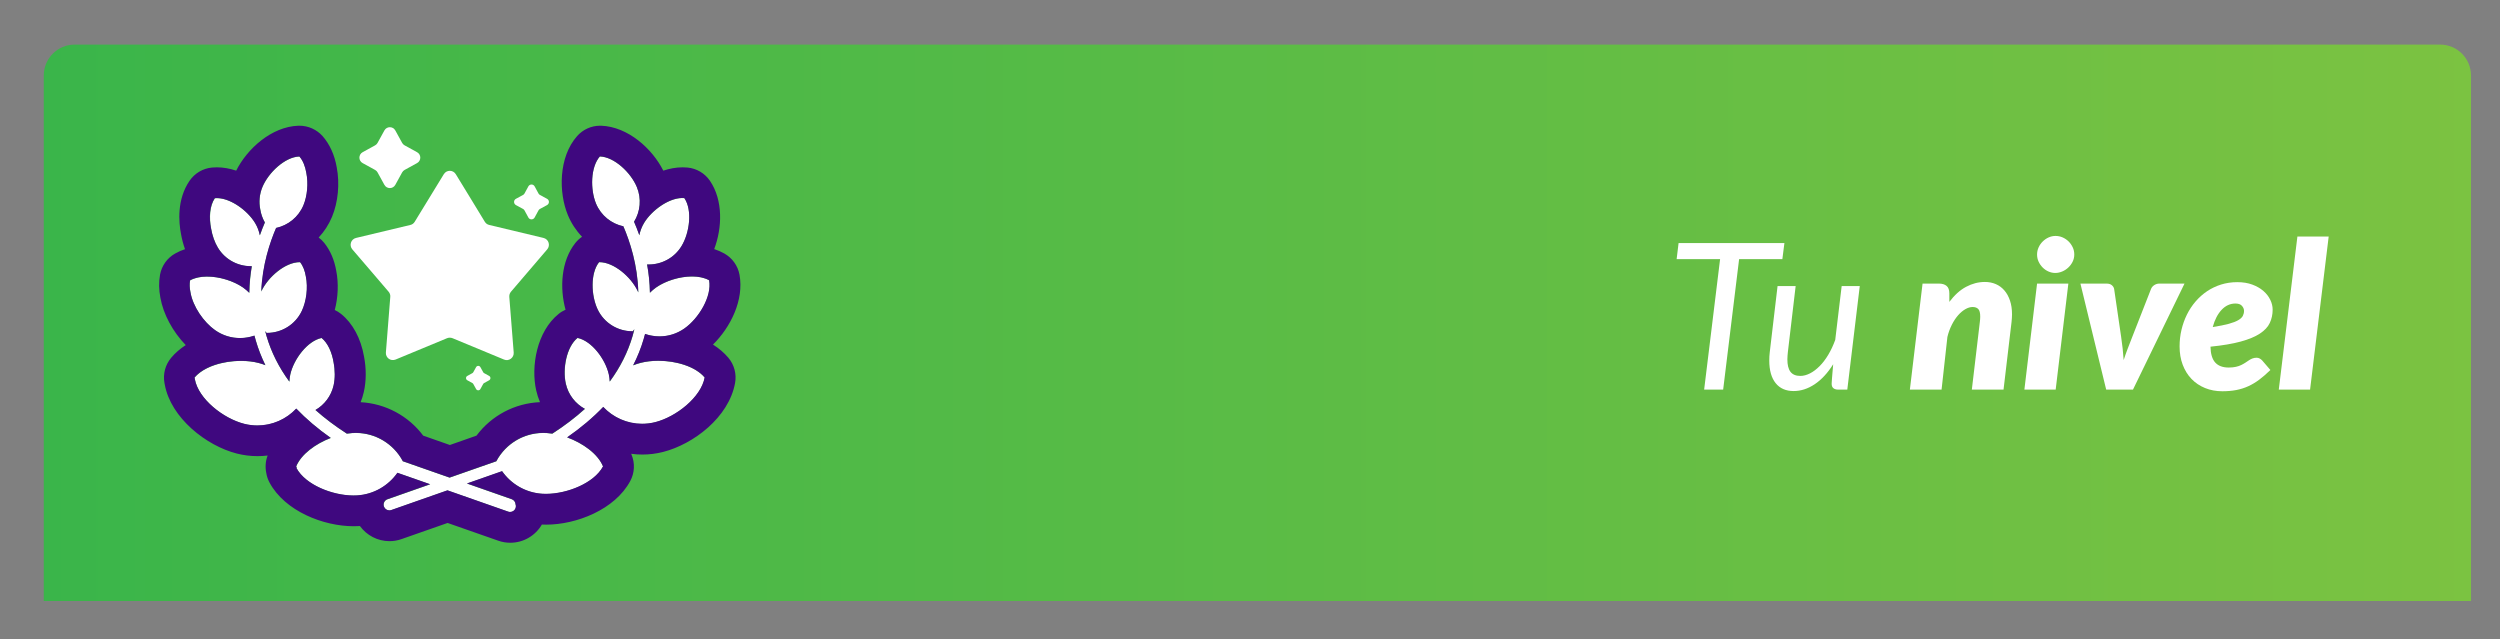 <?xml version="1.0" encoding="utf-8"?>
<!-- Generator: Adobe Illustrator 24.1.3, SVG Export Plug-In . SVG Version: 6.00 Build 0)  -->
<svg version="1.1" id="Layer_1" xmlns="http://www.w3.org/2000/svg" xmlns:xlink="http://www.w3.org/1999/xlink" x="0px" y="0px"
	 viewBox="0 0 489 125" style="enable-background:new 0 0 489 125;" xml:space="preserve">
<rect x="0" y="0" width="489" height="125" fill="#808080" stroke="none"/>
<style type="text/css">
	.st0{fill:url(#SVGID_1_);}
	.st1{fill:#FFFFFF;}
	.st2{fill:#3F087F;}
</style>
<linearGradient id="SVGID_1_" gradientUnits="userSpaceOnUse" x1="0.98" y1="63.143" x2="604.174" y2="63.143">
	<stop  offset="0" style="stop-color:#39B54A"/>
	<stop  offset="1" style="stop-color:#8CC63F"/>
</linearGradient>
<path class="st0" d="M483.33,117.56H8.56V14.77c0-3.34,2.71-6.05,6.05-6.05h462.67c3.34,0,6.05,2.71,6.05,6.05V117.56z"/>
<g>
	<g>
		<path class="st1" d="M349.03,47.55l-0.4,3.14h-8.46l-3.12,25.52h-3.72l3.12-25.52h-8.5l0.38-3.14H349.03z"/>
		<path class="st1" d="M351.23,55.95l-1.52,12.88c-0.03,0.27-0.05,0.52-0.07,0.76c-0.02,0.24-0.03,0.47-0.03,0.7
			c0,1.09,0.2,1.91,0.61,2.44c0.41,0.53,1.05,0.8,1.93,0.8c0.61,0,1.24-0.17,1.89-0.5s1.27-0.81,1.88-1.42s1.17-1.35,1.69-2.22
			c0.52-0.87,0.97-1.83,1.36-2.9l1.26-10.54h3.54l-2.44,20.26h-1.76c-0.41,0-0.73-0.09-0.96-0.28c-0.23-0.19-0.34-0.47-0.34-0.86
			c0-0.01,0.01-0.13,0.02-0.36s0.03-0.47,0.05-0.74c0.02-0.27,0.04-0.51,0.06-0.74c0.02-0.23,0.03-0.35,0.03-0.36l0.14-1.62
			c-1.08,1.72-2.29,3.02-3.62,3.91s-2.71,1.33-4.12,1.33c-1.51,0-2.68-0.51-3.51-1.54c-0.83-1.03-1.25-2.5-1.25-4.42
			c0-0.27,0.01-0.54,0.02-0.82c0.01-0.28,0.04-0.57,0.08-0.88l1.52-12.88H351.23z"/>
		<path class="st1" d="M385.69,76.21l1.56-13.18c0.03-0.21,0.05-0.41,0.06-0.59c0.01-0.18,0.02-0.35,0.02-0.51
			c0-0.71-0.12-1.2-0.37-1.47c-0.25-0.27-0.62-0.41-1.11-0.41c-0.45,0-0.93,0.14-1.42,0.42c-0.49,0.28-0.96,0.67-1.41,1.18
			c-0.45,0.51-0.86,1.12-1.23,1.85s-0.67,1.53-0.88,2.41l-1.14,10.3h-6.2l2.48-20.74h3.2c0.64,0,1.14,0.15,1.5,0.45
			c0.36,0.3,0.54,0.79,0.54,1.47v1.66c1-1.33,2.09-2.32,3.28-2.95c1.19-0.63,2.41-0.95,3.68-0.95c0.77,0,1.48,0.14,2.13,0.42
			c0.65,0.28,1.2,0.69,1.67,1.23c0.47,0.54,0.83,1.2,1.1,1.99s0.4,1.69,0.4,2.72c0,0.24-0.01,0.49-0.03,0.74
			c-0.02,0.25-0.04,0.51-0.07,0.78l-1.56,13.18H385.69z"/>
		<path class="st1" d="M404.57,55.47l-2.48,20.74h-6.12l2.48-20.74H404.57z M405.73,49.79c0,0.49-0.11,0.96-0.32,1.39
			c-0.21,0.43-0.49,0.81-0.84,1.14c-0.35,0.33-0.74,0.59-1.19,0.78c-0.45,0.19-0.9,0.29-1.37,0.29c-0.47,0-0.91-0.1-1.34-0.29
			c-0.43-0.19-0.8-0.45-1.13-0.78c-0.33-0.33-0.59-0.71-0.79-1.14c-0.2-0.43-0.3-0.9-0.3-1.39s0.1-0.96,0.3-1.4
			c0.2-0.44,0.47-0.83,0.81-1.16c0.34-0.33,0.72-0.6,1.15-0.79s0.87-0.29,1.34-0.29c0.48,0,0.94,0.09,1.38,0.28
			c0.44,0.19,0.83,0.45,1.17,0.78s0.61,0.72,0.82,1.16C405.63,48.81,405.73,49.28,405.73,49.79z"/>
		<path class="st1" d="M406.93,55.47h5.12c0.43,0,0.77,0.1,1.02,0.31c0.25,0.21,0.41,0.46,0.46,0.77l1.36,9.3
			c0.12,0.79,0.22,1.56,0.3,2.31s0.15,1.51,0.2,2.27c0.24-0.75,0.5-1.49,0.79-2.24c0.29-0.75,0.59-1.53,0.91-2.34l3.64-9.3
			c0.12-0.32,0.33-0.58,0.64-0.78c0.31-0.2,0.64-0.3,1-0.3h4.92l-10.08,20.74h-5.24L406.93,55.47z"/>
		<path class="st1" d="M444.53,60.57c0,0.95-0.19,1.81-0.56,2.6c-0.37,0.79-1.02,1.48-1.95,2.09c-0.93,0.61-2.17,1.12-3.74,1.55
			c-1.57,0.43-3.54,0.76-5.91,1c0.03,1.41,0.34,2.45,0.93,3.1c0.59,0.65,1.47,0.98,2.63,0.98c0.55,0,1.02-0.05,1.42-0.14
			c0.4-0.09,0.75-0.21,1.05-0.36c0.3-0.15,0.57-0.3,0.81-0.46s0.47-0.31,0.69-0.46c0.22-0.15,0.45-0.27,0.69-0.36
			c0.24-0.09,0.51-0.14,0.82-0.14c0.2,0,0.39,0.05,0.58,0.15c0.19,0.1,0.35,0.23,0.5,0.39l1.6,1.86c-0.73,0.72-1.45,1.34-2.15,1.87
			c-0.7,0.53-1.42,0.96-2.16,1.3c-0.74,0.34-1.53,0.59-2.36,0.75s-1.74,0.24-2.73,0.24c-1.23,0-2.35-0.21-3.38-0.63
			c-1.03-0.42-1.91-1.01-2.65-1.78s-1.31-1.69-1.72-2.77c-0.41-1.08-0.61-2.28-0.61-3.6c0-1.11,0.12-2.19,0.37-3.24
			c0.25-1.05,0.6-2.04,1.06-2.97s1.02-1.78,1.69-2.56c0.67-0.78,1.42-1.45,2.25-2.01c0.83-0.56,1.75-1,2.74-1.31
			c0.99-0.31,2.05-0.47,3.17-0.47c1.11,0,2.09,0.16,2.95,0.48c0.86,0.32,1.58,0.74,2.17,1.25c0.59,0.51,1.03,1.09,1.34,1.73
			C444.38,59.29,444.53,59.93,444.53,60.57z M437.25,59.37c-1.03,0-1.93,0.41-2.7,1.23c-0.77,0.82-1.35,1.94-1.74,3.37
			c1.29-0.2,2.34-0.41,3.14-0.63s1.42-0.46,1.86-0.72c0.44-0.26,0.74-0.54,0.89-0.84c0.15-0.3,0.23-0.62,0.23-0.97
			c0-0.35-0.13-0.67-0.4-0.98C438.26,59.52,437.84,59.37,437.25,59.37z"/>
		<path class="st1" d="M445.73,76.21l3.64-29.94h6.12l-3.64,29.94H445.73z"/>
	</g>
</g>
<g>
	<path class="st1" d="M125.34,70.98c-0.51,0.13-1,0.3-1.48,0.49c0.85-1.67,1.54-3.39,2.06-5.16c0.1-0.33,0.18-0.65,0.27-0.98
		c2.49,0.87,5.34,0.57,7.67-1.05c2.82-1.97,5.44-6.28,4.86-9.45c-2.75-1.53-7.62-0.52-10.38,1.41c-0.44,0.31-0.84,0.66-1.21,1.03
		c-0.03-1.95-0.23-3.81-0.55-5.53c2.65,0.11,5.28-1.18,6.74-3.61c1.57-2.59,2.14-7.02,0.54-9.37c-2.77-0.25-6.34,2.31-7.87,4.85
		c-0.46,0.76-0.77,1.58-0.93,2.41c-0.34-0.98-0.7-1.86-1.03-2.63c1.21-1.98,1.49-4.49,0.54-6.8c-1.16-2.8-4.39-5.88-7.23-5.98
		c-1.84,2.08-1.89,6.47-0.75,9.22c0.98,2.36,3.03,3.95,5.35,4.45c1.26,2.92,2.8,7.55,2.92,12.92c-0.04-0.11-0.09-0.21-0.14-0.31
		c-1.3-2.74-4.68-5.65-7.53-5.6c-1.73,2.18-1.55,6.56-0.28,9.24c1.3,2.74,4.05,4.32,6.9,4.28c0.1-0.13,0.2-0.26,0.29-0.4
		c-0.1,0.44-0.22,0.88-0.35,1.32c-0.93,3.16-2.42,6.13-4.47,8.92c-0.02-0.47-0.07-0.94-0.18-1.42c-0.67-2.96-3.33-6.54-6.12-7.12
		c-2.17,1.74-2.95,6.06-2.29,8.96c0.5,2.19,1.9,3.93,3.73,4.92c-1.88,1.7-4,3.31-6.37,4.84c-0.38-0.06-0.74-0.1-1.1-0.12
		c-4.2-0.26-7.97,2-9.84,5.48c0,0.01,0.01,0.02,0.01,0.03l-9.17,3.21l-9.17-3.21c0-0.01,0.01-0.02,0.01-0.03
		c-1.87-3.48-5.64-5.74-9.84-5.48c-0.36,0.02-0.73,0.07-1.1,0.12c-2.27-1.46-4.32-3-6.14-4.62c1.74-1.01,3.07-2.71,3.55-4.82
		c0.31-1.34,0.3-2.99-0.01-4.54c-0.33-1.92-1.11-3.74-2.34-4.73c-2.79,0.58-5.45,4.16-6.12,7.12c-0.11,0.48-0.16,0.95-0.18,1.42
		c-2.05-2.79-3.55-5.76-4.47-8.92c-0.09-0.32-0.18-0.64-0.26-0.97c0.09,0.12,0.17,0.24,0.26,0.36c2.85,0.04,5.59-1.54,6.9-4.28
		c0.89-1.86,1.25-4.55,0.8-6.75c-0.18-1.09-0.55-2.07-1.13-2.81c-2.85-0.04-6.22,2.87-7.53,5.6c-0.02,0.05-0.04,0.1-0.06,0.15
		c0.2-5.17,1.68-9.6,2.9-12.44c2.32-0.5,4.37-2.09,5.35-4.45c0.74-1.78,0.98-4.24,0.56-6.33c-0.21-1.26-0.65-2.4-1.36-3.2
		c-2.84,0.1-6.07,3.18-7.23,5.98c-0.6,1.44-0.71,2.95-0.42,4.37c0.14,0.9,0.45,1.77,0.9,2.56c-0.32,0.74-0.65,1.58-0.98,2.51
		c-0.17-0.83-0.47-1.64-0.93-2.41c-1.54-2.54-5.1-5.1-7.87-4.85c-1.01,1.49-1.15,3.8-0.73,5.95c0.23,1.37,0.7,2.69,1.33,3.73
		c1.45,2.39,4.02,3.69,6.63,3.62c-0.28,1.63-0.46,3.38-0.49,5.21c-0.37-0.37-0.77-0.72-1.21-1.03c-2.76-1.93-7.63-2.94-10.38-1.41
		c-0.13,0.72-0.1,1.5,0.07,2.3c0.46,2.8,2.59,5.89,4.85,7.46c2.33,1.62,5.18,1.92,7.67,1.05c0.08,0.33,0.17,0.65,0.27,0.98
		c0.48,1.65,1.11,3.25,1.87,4.8c-0.43-0.18-0.88-0.33-1.35-0.44c-3.99-1.02-10.02-0.08-12.51,2.87c0.02,0.1,0.04,0.2,0.07,0.3
		c0,0-0.01,0.01-0.01,0.01c0.71,3.89,5.58,7.7,9.66,8.74c3.81,0.97,7.67-0.3,10.18-2.98c1.95,2.03,4.2,3.94,6.75,5.74
		c-2.98,1.15-5.78,3.18-6.77,5.58c0.03,0.06,0.07,0.13,0.11,0.19c-0.02,0.04-0.04,0.08-0.05,0.12c1.87,3.48,7.68,5.61,11.88,5.35
		c3.29-0.21,6.12-1.92,7.87-4.42l6.4,2.24l-8.35,2.93c-0.59,0.21-0.89,0.85-0.69,1.43c0.16,0.46,0.6,0.75,1.06,0.75
		c0.12,0,0.25-0.02,0.37-0.06l11-3.86l11.89,4.17c0.12,0.04,0.25,0.06,0.37,0.06c0.46,0,0.9-0.29,1.06-0.75
		c0.09-0.24,0.08-0.5,0-0.73c-0.02-0.45-0.3-0.86-0.75-1.02l-8.76-3.07l6.87-2.41c1.76,2.5,4.59,4.21,7.87,4.42
		c4.2,0.26,10.01-1.87,11.88-5.35c-1.02-2.48-3.95-4.55-7.02-5.68c2.68-1.86,5.04-3.85,7.06-5.96c2.51,2.68,6.37,3.95,10.18,2.98
		c4.08-1.04,8.95-4.85,9.66-8.74C135.35,70.89,129.33,69.96,125.34,70.98z"/>
	<path class="st2" d="M117.33,30.59c2.84,0.1,6.07,3.18,7.23,5.98c0.96,2.31,0.68,4.82-0.54,6.8c0.34,0.77,0.69,1.66,1.03,2.63
		c0.17-0.83,0.47-1.64,0.93-2.41c1.47-2.42,4.78-4.87,7.49-4.87c0.13,0,0.26,0.01,0.39,0.02c1.6,2.35,1.03,6.78-0.54,9.37
		c-1.41,2.33-3.89,3.62-6.43,3.62c-0.11,0-0.21,0-0.32-0.01c0.31,1.72,0.52,3.58,0.55,5.53c0.37-0.37,0.77-0.72,1.21-1.03
		c1.83-1.28,4.58-2.15,7.03-2.15c1.25,0,2.42,0.23,3.34,0.74c0.58,3.17-2.05,7.49-4.86,9.45c-1.48,1.03-3.17,1.53-4.85,1.53
		c-0.96,0-1.91-0.16-2.82-0.48c-0.08,0.33-0.17,0.65-0.27,0.98c-0.52,1.78-1.21,3.5-2.06,5.16c0.47-0.2,0.96-0.36,1.48-0.49
		c1.04-0.26,2.21-0.4,3.42-0.4c3.46,0,7.24,1.08,9.09,3.26c-0.71,3.89-5.58,7.7-9.66,8.74c-0.86,0.22-1.73,0.32-2.58,0.32
		c-2.91,0-5.66-1.23-7.6-3.3c-2.02,2.11-4.38,4.1-7.06,5.96c3.07,1.13,6,3.2,7.02,5.68c-1.76,3.29-7.04,5.37-11.16,5.37
		c-0.24,0-0.48-0.01-0.72-0.02c-3.29-0.21-6.12-1.92-7.87-4.42l-6.87,2.41l8.76,3.07c0.45,0.16,0.73,0.57,0.75,1.02
		c0.08,0.23,0.08,0.48,0,0.73c-0.16,0.46-0.6,0.75-1.06,0.75c-0.12,0-0.25-0.02-0.37-0.06l-11.89-4.17l-11,3.86
		c-0.12,0.04-0.25,0.06-0.37,0.06c-0.46,0-0.9-0.29-1.06-0.75c-0.21-0.59,0.1-1.23,0.69-1.43l8.35-2.93l-6.4-2.24
		c-1.76,2.5-4.59,4.21-7.87,4.42c-0.23,0.01-0.47,0.02-0.72,0.02c-4.12,0-9.4-2.09-11.16-5.37c0.02-0.04,0.04-0.08,0.05-0.12
		c-0.04-0.06-0.08-0.13-0.11-0.19c0.99-2.41,3.79-4.44,6.77-5.58c-2.56-1.8-4.81-3.71-6.75-5.74c-1.94,2.08-4.69,3.3-7.6,3.3
		c-0.85,0-1.71-0.1-2.58-0.32c-4.08-1.04-8.95-4.85-9.66-8.74c0,0,0.01-0.01,0.01-0.01c-0.02-0.1-0.05-0.2-0.07-0.3
		c1.85-2.18,5.63-3.26,9.09-3.26c1.21,0,2.38,0.13,3.42,0.4c0.47,0.12,0.92,0.27,1.35,0.44c-0.76-1.55-1.39-3.15-1.87-4.8
		c-0.1-0.33-0.18-0.65-0.27-0.98c-0.9,0.31-1.86,0.48-2.82,0.48c-1.68,0-3.37-0.49-4.85-1.53c-2.26-1.58-4.39-4.67-4.85-7.46
		c-0.16-0.8-0.2-1.58-0.07-2.3c0.93-0.52,2.1-0.74,3.34-0.74c2.45,0,5.21,0.88,7.03,2.15c0.44,0.31,0.84,0.66,1.21,1.03
		c0.03-1.83,0.21-3.58,0.49-5.21c-0.07,0-0.13,0-0.2,0c-2.54,0-5.02-1.29-6.43-3.62c-0.63-1.03-1.09-2.36-1.33-3.73
		c-0.43-2.16-0.29-4.47,0.73-5.95c0.13-0.01,0.26-0.02,0.39-0.02c2.71,0,6.02,2.44,7.49,4.87c0.46,0.76,0.77,1.58,0.93,2.41
		c0.32-0.92,0.66-1.76,0.98-2.51c-0.45-0.79-0.76-1.66-0.9-2.56c-0.29-1.42-0.17-2.93,0.42-4.37c1.16-2.8,4.39-5.88,7.23-5.98
		c0.71,0.8,1.15,1.94,1.36,3.2c0.42,2.08,0.18,4.55-0.56,6.33c-0.98,2.36-3.03,3.95-5.35,4.45c-1.22,2.84-2.71,7.28-2.9,12.44
		c0.02-0.05,0.04-0.1,0.06-0.15c1.29-2.72,4.63-5.6,7.47-5.6c0.02,0,0.04,0,0.06,0c0.59,0.73,0.95,1.72,1.13,2.81
		c0.45,2.2,0.09,4.88-0.8,6.75c-1.29,2.7-3.98,4.28-6.78,4.28c-0.04,0-0.08,0-0.11,0c-0.09-0.12-0.18-0.24-0.26-0.36
		c0.08,0.32,0.17,0.64,0.26,0.97c0.93,3.16,2.42,6.13,4.47,8.92c0.02-0.47,0.07-0.94,0.18-1.42c0.67-2.96,3.33-6.54,6.12-7.12
		c1.23,0.99,2.02,2.81,2.34,4.73c0.31,1.55,0.31,3.2,0.01,4.54c-0.48,2.12-1.82,3.81-3.55,4.82c1.82,1.62,3.87,3.16,6.14,4.62
		c0.38-0.06,0.74-0.1,1.1-0.12c0.22-0.01,0.44-0.02,0.66-0.02c3.93,0,7.41,2.2,9.17,5.5c0,0.01-0.01,0.02-0.01,0.03l9.17,3.21
		l9.17-3.21c0-0.01-0.01-0.02-0.01-0.03c1.77-3.3,5.24-5.5,9.17-5.5c0.22,0,0.44,0.01,0.66,0.02c0.36,0.02,0.73,0.07,1.1,0.12
		c2.37-1.52,4.49-3.14,6.37-4.84c-1.82-0.99-3.23-2.73-3.73-4.92c-0.66-2.9,0.13-7.22,2.29-8.96c2.79,0.58,5.45,4.16,6.12,7.12
		c0.11,0.48,0.16,0.95,0.18,1.42c2.05-2.79,3.55-5.76,4.47-8.92c0.13-0.44,0.25-0.88,0.35-1.32c-0.09,0.14-0.19,0.27-0.29,0.4
		c-0.04,0-0.08,0-0.11,0c-2.8,0-5.49-1.58-6.78-4.28c-1.28-2.68-1.46-7.07,0.28-9.24c0.02,0,0.04,0,0.06,0
		c2.83,0,6.17,2.89,7.47,5.6c0.05,0.1,0.09,0.21,0.14,0.31c-0.12-5.37-1.66-10-2.92-12.92c-2.32-0.5-4.37-2.09-5.35-4.45
		C115.45,37.07,115.49,32.68,117.33,30.59 M58.57,24.59c-0.07,0-0.14,0-0.21,0c-5.27,0.19-10.02,4.52-12.16,8.79
		c-1.23-0.41-2.5-0.65-3.78-0.65c-0.31,0-0.63,0.01-0.93,0.04c-1.79,0.16-3.41,1.12-4.42,2.6c-2.49,3.66-2.12,8.07-1.66,10.42
		c0.18,1.02,0.44,2.01,0.78,2.95c-0.67,0.22-1.31,0.5-1.91,0.84c-1.57,0.87-2.66,2.4-2.98,4.17c-0.26,1.42-0.23,2.92,0.07,4.47
		c0.57,3.26,2.45,6.7,4.96,9.28c-1.1,0.71-2.06,1.54-2.84,2.47c-1.16,1.37-1.64,3.19-1.32,4.95c0.01,0.06,0.02,0.13,0.04,0.19
		c0.01,0.04,0.01,0.08,0.02,0.12c1.18,6.49,8.09,11.95,14.08,13.48c1.33,0.34,2.69,0.51,4.06,0.51c0.67,0,1.33-0.04,1.98-0.12
		c-0.42,1.09-0.5,2.27-0.27,3.39c0.1,0.66,0.32,1.3,0.64,1.9c3.01,5.6,10.55,8.54,16.45,8.54c0.37,0,0.74-0.01,1.09-0.03
		c0.05,0,0.09-0.01,0.14-0.01c1.32,1.82,3.45,2.96,5.78,2.96c0.8,0,1.59-0.13,2.35-0.4l9.02-3.16l9.91,3.47
		c0.76,0.27,1.56,0.4,2.36,0.4c2.57,0,4.91-1.39,6.17-3.56c0.28,0.01,0.56,0.02,0.84,0.02c5.9,0,13.44-2.93,16.45-8.54
		c0.85-1.58,0.94-3.46,0.26-5.12c-0.03-0.07-0.06-0.13-0.08-0.2c0.72,0.1,1.45,0.15,2.18,0.15c1.36,0,2.73-0.17,4.06-0.51
		c5.91-1.51,12.85-6.74,14.08-13.48c0.32-1.77-0.16-3.58-1.32-4.95c-0.82-0.97-1.84-1.84-3-2.57c3.43-3.39,6.09-8.69,5.19-13.65
		c-0.32-1.77-1.42-3.29-2.98-4.17c-0.62-0.34-1.28-0.63-1.97-0.86c1.56-4.13,1.77-9.52-0.83-13.35c-1.01-1.48-2.63-2.44-4.42-2.6
		c-0.31-0.03-0.62-0.04-0.93-0.04c-1.28,0-2.55,0.24-3.78,0.65c-2.14-4.27-6.89-8.6-12.16-8.79c-0.07,0-0.14,0-0.21,0
		c-1.72,0-3.35,0.74-4.49,2.03c-3.64,4.11-3.64,11.05-1.79,15.49c0.66,1.58,1.6,3,2.76,4.2c-0.49,0.33-0.93,0.74-1.31,1.21
		c-2.82,3.54-3.08,8.87-1.92,13.06c-0.48,0.21-0.94,0.48-1.35,0.82c-4.28,3.44-5.45,10.28-4.39,14.97c0.18,0.79,0.43,1.56,0.74,2.29
		c-4.95,0.21-9.49,2.63-12.42,6.55l-5.21,1.83l-5.21-1.83c-2.9-3.87-7.37-6.28-12.24-6.54c0.26-0.64,0.46-1.31,0.62-1.99
		c0.49-2.13,0.5-4.6,0.04-6.96c-0.62-3.54-2.21-6.49-4.49-8.32c-0.38-0.31-0.79-0.56-1.23-0.76c0.65-2.48,0.77-5.22,0.29-7.66
		c-0.37-2.14-1.16-3.98-2.34-5.46c-0.32-0.4-0.69-0.76-1.1-1.06c1.09-1.16,1.98-2.53,2.61-4.04c1.2-2.89,1.54-6.52,0.92-9.72
		c-0.42-2.41-1.38-4.51-2.77-6.09C61.93,25.33,60.29,24.59,58.57,24.59L58.57,24.59z"/>
</g>
<g>
	<path class="st1" d="M72.47,52.92l3.55,4.15c0.12,0.14,0.21,0.3,0.26,0.47c0.06,0.17,0.08,0.35,0.06,0.53l-0.43,5.44l-0.43,5.44
		c-0.04,0.51,0.2,0.95,0.56,1.22c0.37,0.27,0.86,0.35,1.33,0.16l5.04-2.09l5.04-2.09c0.17-0.07,0.35-0.1,0.53-0.1
		s0.36,0.03,0.53,0.1l5.04,2.09l5.04,2.09c0.47,0.2,0.97,0.11,1.33-0.16c0.37-0.27,0.6-0.71,0.56-1.22l-0.43-5.44l-0.43-5.44
		c-0.01-0.18,0.01-0.36,0.06-0.53c0.06-0.17,0.14-0.33,0.26-0.47l3.55-4.15l3.55-4.15c0.33-0.39,0.4-0.89,0.26-1.32
		c-0.14-0.43-0.49-0.79-0.99-0.91l-5.31-1.27l-5.31-1.27c-0.18-0.04-0.34-0.12-0.49-0.22c-0.14-0.11-0.27-0.24-0.36-0.39L92,38.73
		l-2.85-4.66c-0.27-0.44-0.72-0.66-1.17-0.66s-0.9,0.22-1.17,0.66l-2.85,4.66l-2.85,4.66c-0.1,0.16-0.22,0.29-0.36,0.39
		c-0.14,0.11-0.31,0.18-0.49,0.22l-5.31,1.27l-5.31,1.27c-0.5,0.12-0.85,0.48-0.99,0.91c-0.14,0.43-0.07,0.93,0.26,1.32L72.47,52.92
		z"/>
</g>
<path class="st1" d="M107.01,38.89l-1.4-0.76c-0.12-0.06-0.21-0.16-0.28-0.28l-0.76-1.4c-0.26-0.48-0.95-0.48-1.22,0l-0.76,1.4
	c-0.06,0.12-0.16,0.21-0.28,0.28l-1.4,0.76c-0.48,0.26-0.48,0.95,0,1.22l1.4,0.76c0.12,0.06,0.21,0.16,0.28,0.28l0.76,1.4
	c0.26,0.48,0.95,0.48,1.22,0l0.76-1.4c0.06-0.12,0.16-0.21,0.28-0.28l1.4-0.76C107.49,39.84,107.49,39.15,107.01,38.89z"/>
<path class="st1" d="M81.58,29.77l-2.44-1.34c-0.2-0.11-0.37-0.28-0.48-0.48l-1.34-2.44c-0.46-0.84-1.67-0.84-2.13,0l-1.34,2.44
	c-0.11,0.2-0.28,0.37-0.48,0.48l-2.44,1.34c-0.84,0.46-0.84,1.67,0,2.13l2.44,1.34c0.2,0.11,0.37,0.28,0.48,0.48l1.34,2.44
	c0.46,0.84,1.67,0.84,2.13,0l1.34-2.44c0.11-0.2,0.28-0.37,0.48-0.48l2.44-1.34C82.42,31.44,82.42,30.23,81.58,29.77z"/>
<path class="st1" d="M95.68,73.53l-0.98-0.54c-0.08-0.04-0.15-0.11-0.19-0.19l-0.54-0.98c-0.18-0.34-0.67-0.34-0.85,0l-0.54,0.98
	c-0.04,0.08-0.11,0.15-0.19,0.19l-0.98,0.54c-0.34,0.18-0.34,0.67,0,0.85l0.98,0.54c0.08,0.04,0.15,0.11,0.19,0.19l0.54,0.98
	c0.18,0.34,0.67,0.34,0.85,0l0.54-0.98c0.04-0.08,0.11-0.15,0.19-0.19l0.98-0.54C96.01,74.2,96.01,73.71,95.68,73.53z"/>
</svg>
